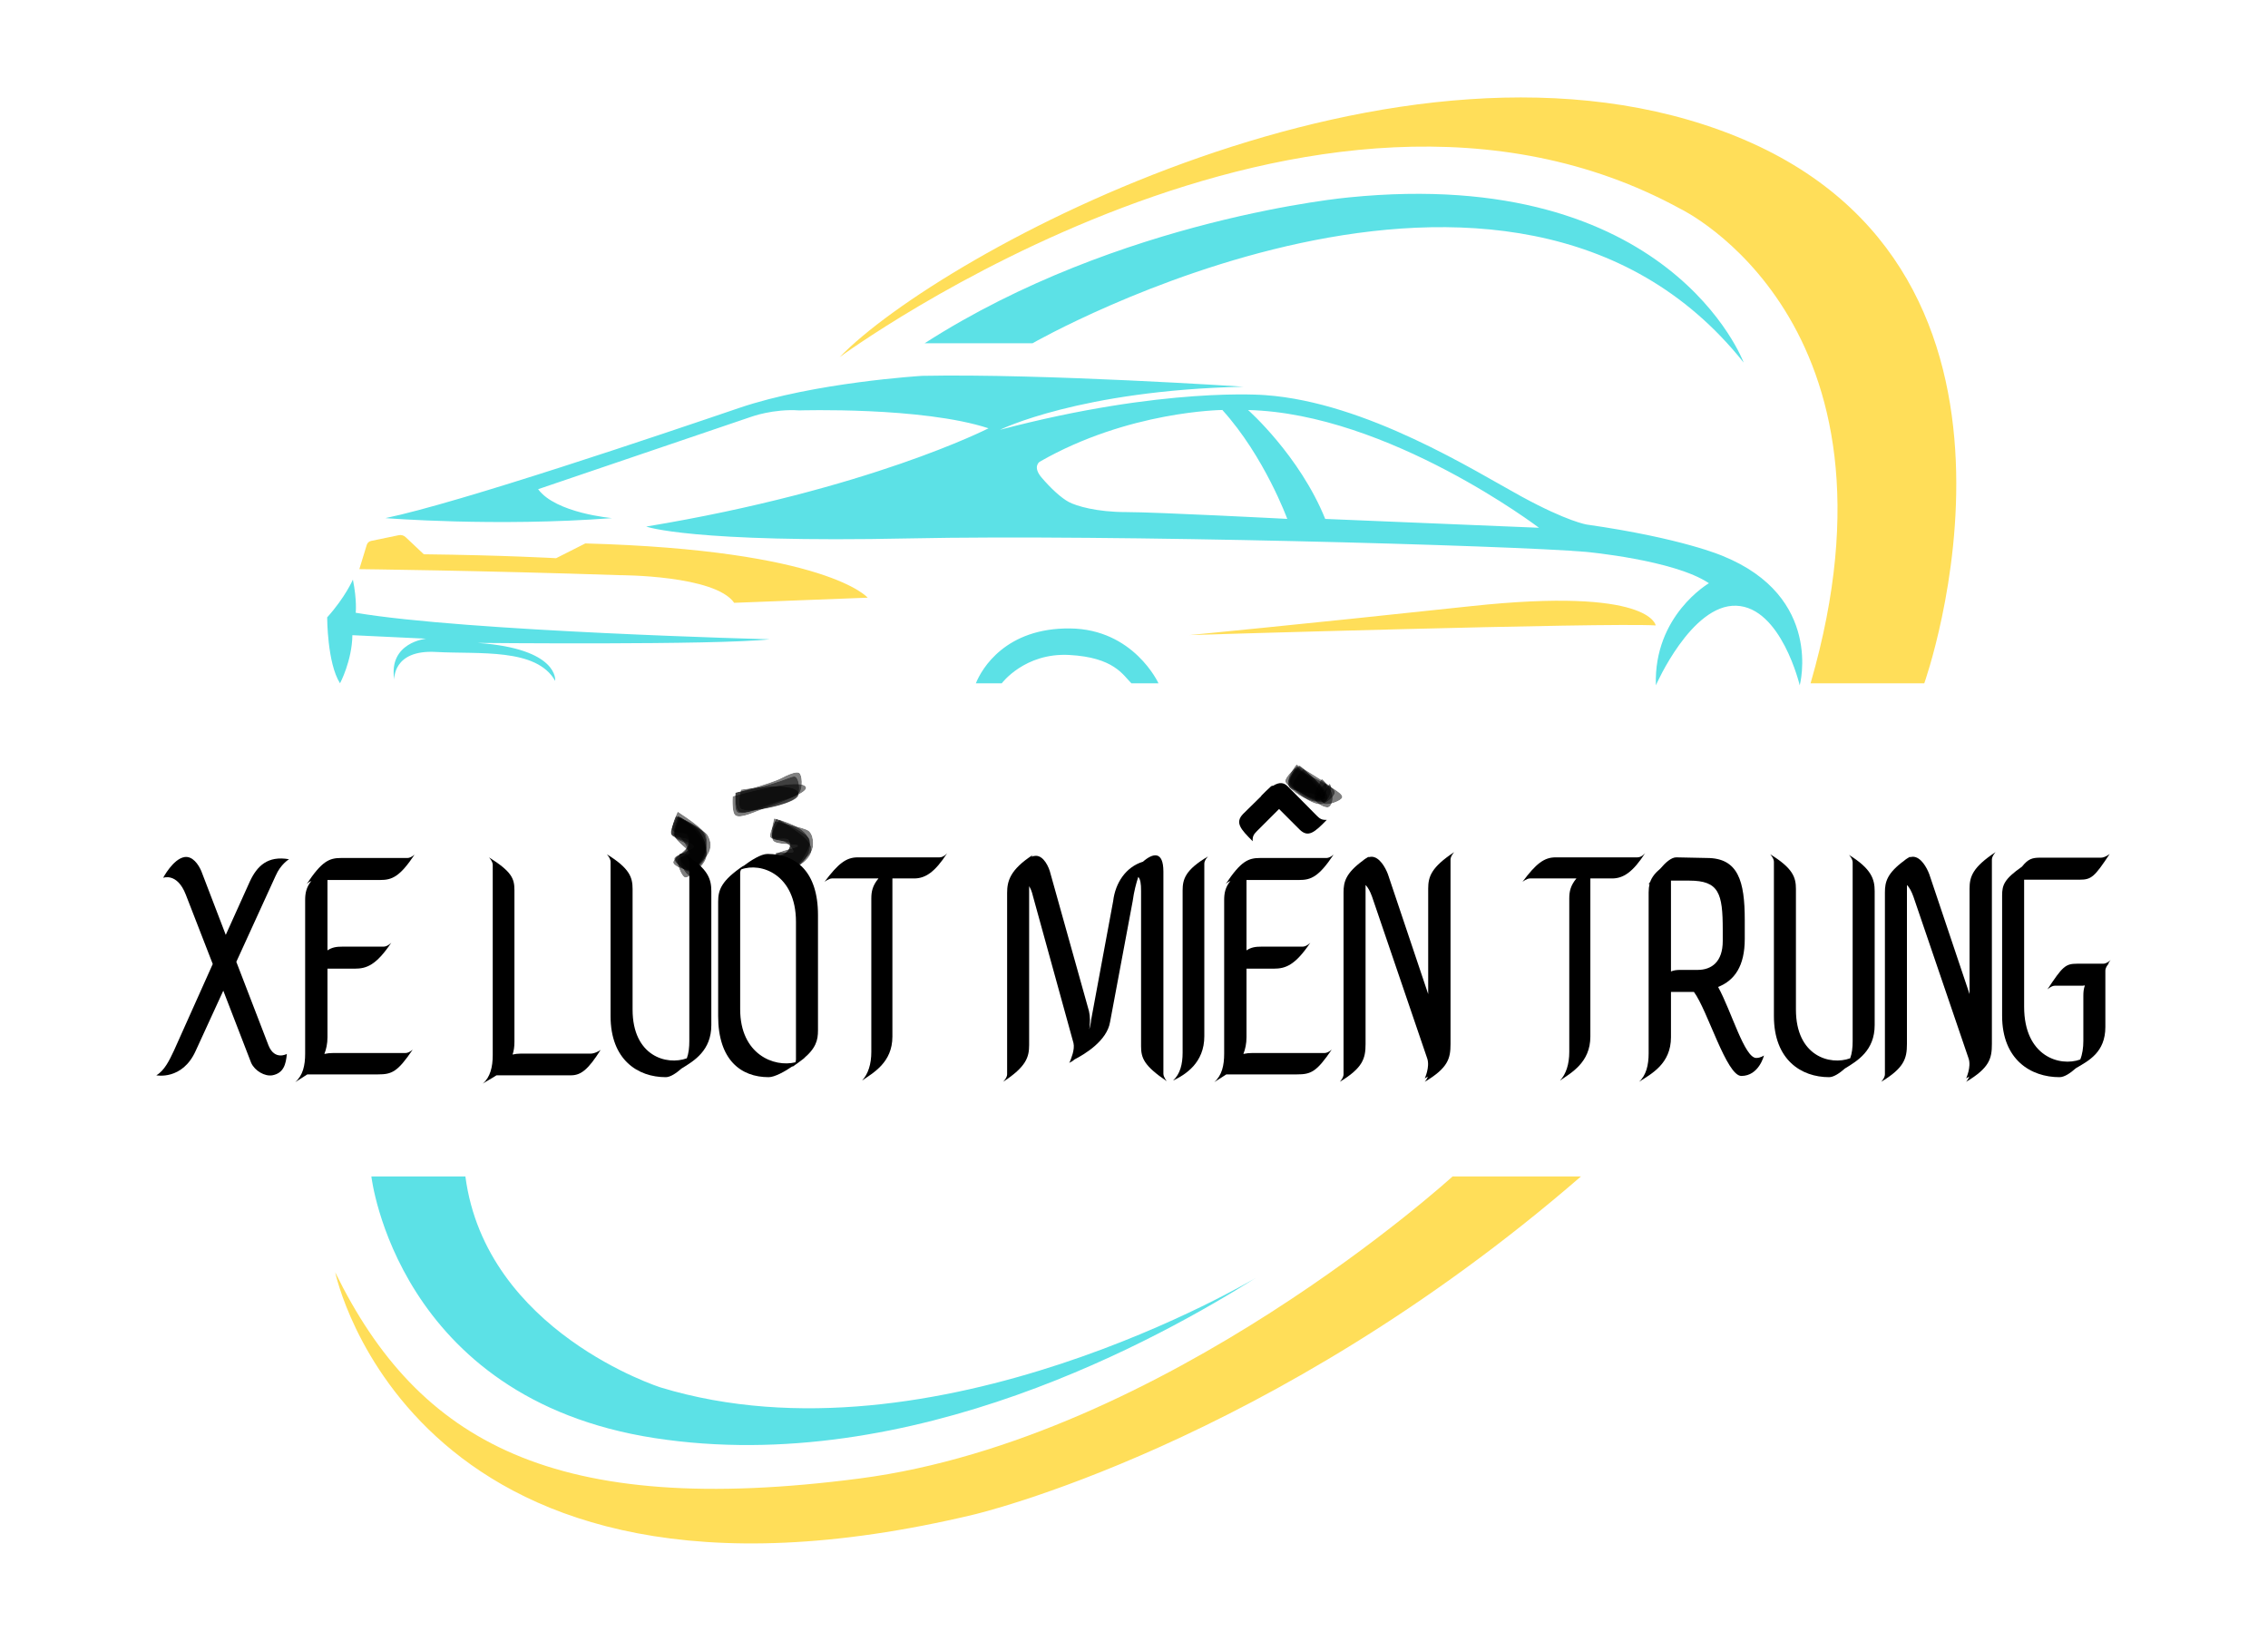 <svg xmlns="http://www.w3.org/2000/svg" xmlns:xlink="http://www.w3.org/1999/xlink" width="713" zoomAndPan="magnify" viewBox="0 0 534.75 389.25" height="519" preserveAspectRatio="xMidYMid meet" version="1.0"><defs><filter x="0%" y="0%" width="100%" height="100%" id="29a068e627"><feColorMatrix values="0 0 0 0 1 0 0 0 0 1 0 0 0 0 1 0 0 0 1 0" color-interpolation-filters="sRGB"/></filter><g/><clipPath id="65e35600fd"><path d="M 77.137 45 L 425 45 L 425 341 L 77.137 341 Z M 77.137 45 " clip-rule="nonzero"/></clipPath><clipPath id="7207693263"><path d="M 158.043 191.383 L 166.848 191.383 L 166.848 205.402 L 158.043 205.402 Z M 158.043 191.383 " clip-rule="nonzero"/></clipPath><clipPath id="a5b2d9bf8a"><path d="M 159.797 191.387 C 166.195 195.602 166.422 196.508 166.57 197.484 C 166.723 198.465 166.797 199.594 166.422 200.723 C 165.895 202.152 164.312 204.711 162.957 205.09 C 161.754 205.391 158.969 204.336 158.742 203.434 C 158.516 202.453 161.902 200.57 162.281 199.293 C 162.508 198.465 162.43 197.484 161.98 196.883 C 161.375 196.207 159.043 196.656 158.59 195.828 C 158.062 194.926 159.797 191.387 159.797 191.387 " clip-rule="nonzero"/></clipPath><mask id="03133ee09d"><g filter="url(#29a068e627)"><rect x="-53.475" width="641.7" fill="#000000" y="-38.925" height="467.1" fill-opacity="0.5"/></g></mask><clipPath id="d52aa9d0c8"><path d="M 0.043 0.383 L 8.848 0.383 L 8.848 14.402 L 0.043 14.402 Z M 0.043 0.383 " clip-rule="nonzero"/></clipPath><clipPath id="4ceff9355f"><path d="M 1.797 0.387 C 8.195 4.602 8.422 5.508 8.57 6.484 C 8.723 7.465 8.797 8.594 8.422 9.723 C 7.895 11.152 6.312 13.711 4.957 14.09 C 3.754 14.391 0.969 13.336 0.742 12.434 C 0.516 11.453 3.902 9.57 4.281 8.293 C 4.508 7.465 4.43 6.484 3.98 5.883 C 3.375 5.207 1.043 5.656 0.59 4.828 C 0.062 3.926 1.797 0.387 1.797 0.387 " clip-rule="nonzero"/></clipPath><clipPath id="f1a1ecc527"><rect x="0" width="9" y="0" height="15"/></clipPath><clipPath id="62fc1d58b5"><path d="M 158 192.32 L 167.562 192.32 L 167.562 205.363 L 158 205.363 Z M 158 192.32 " clip-rule="nonzero"/></clipPath><clipPath id="6dc94dfb37"><path d="M 159.797 192.367 C 165.742 195.754 166.422 196.281 166.871 196.957 C 167.25 197.637 167.551 198.465 167.551 199.219 C 167.551 200.047 167.324 200.797 166.797 201.625 C 165.969 202.832 163.785 205.316 162.43 205.316 C 161.227 205.316 158.891 203.355 158.969 202.453 C 159.043 201.477 163.559 200.496 163.559 199.594 C 163.559 198.613 158.742 198.012 158.215 196.656 C 157.762 195.527 159.797 192.367 159.797 192.367 " clip-rule="nonzero"/></clipPath><mask id="95dbe0a2d0"><g filter="url(#29a068e627)"><rect x="-53.475" width="641.7" fill="#000000" y="-38.925" height="467.1" fill-opacity="0.5"/></g></mask><clipPath id="c264c5260f"><path d="M 0 0.348 L 9.562 0.348 L 9.562 13.363 L 0 13.363 Z M 0 0.348 " clip-rule="nonzero"/></clipPath><clipPath id="24bb361d62"><path d="M 1.797 0.367 C 7.742 3.754 8.422 4.281 8.871 4.957 C 9.25 5.637 9.551 6.465 9.551 7.219 C 9.551 8.047 9.324 8.797 8.797 9.625 C 7.969 10.832 5.785 13.316 4.43 13.316 C 3.227 13.316 0.891 11.355 0.969 10.453 C 1.043 9.477 5.559 8.496 5.559 7.594 C 5.559 6.613 0.742 6.012 0.215 4.656 C -0.238 3.527 1.797 0.367 1.797 0.367 " clip-rule="nonzero"/></clipPath><clipPath id="ded503db4c"><rect x="0" width="10" y="0" height="14"/></clipPath><clipPath id="5c421c0438"><path d="M 158.586 192.789 L 166.676 192.789 L 166.676 207 L 158.586 207 Z M 158.586 192.789 " clip-rule="nonzero"/></clipPath><clipPath id="9fd691b7c8"><path d="M 160.098 192.816 C 164.238 194.926 164.613 195.379 165.066 196.129 C 165.742 197.258 166.648 199.367 166.648 200.648 C 166.648 201.551 166.422 202.227 165.895 203.055 C 165.066 204.336 162.582 207.121 161.527 206.895 C 160.625 206.668 159.57 203.582 159.797 202.68 C 159.945 202.078 161 202.078 161.375 201.551 C 161.828 201.023 162.508 200.047 162.281 199.441 C 162.055 198.613 159.418 198.312 159.043 197.258 C 158.59 196.129 160.098 192.816 160.098 192.816 " clip-rule="nonzero"/></clipPath><mask id="d3b362a05e"><g filter="url(#29a068e627)"><rect x="-53.475" width="641.7" fill="#000000" y="-38.925" height="467.1" fill-opacity="0.5"/></g></mask><clipPath id="f569416921"><path d="M 0.586 0.789 L 8.676 0.789 L 8.676 15 L 0.586 15 Z M 0.586 0.789 " clip-rule="nonzero"/></clipPath><clipPath id="137a07ab00"><path d="M 2.098 0.816 C 6.238 2.926 6.613 3.379 7.066 4.129 C 7.742 5.258 8.648 7.367 8.648 8.648 C 8.648 9.551 8.422 10.227 7.895 11.055 C 7.066 12.336 4.582 15.121 3.527 14.895 C 2.625 14.668 1.57 11.582 1.797 10.68 C 1.945 10.078 3 10.078 3.375 9.551 C 3.828 9.023 4.508 8.047 4.281 7.441 C 4.055 6.613 1.418 6.312 1.043 5.258 C 0.59 4.129 2.098 0.816 2.098 0.816 " clip-rule="nonzero"/></clipPath><clipPath id="1dab28289e"><rect x="0" width="9" y="0" height="15"/></clipPath><clipPath id="aa0cab9911"><path d="M 158.402 192.402 L 166.684 192.402 L 166.684 206.641 L 158.402 206.641 Z M 158.402 192.402 " clip-rule="nonzero"/></clipPath><clipPath id="413336b97d"><path d="M 159.945 192.441 C 164.914 195.453 166.648 199.52 166.648 201.398 C 166.648 202.605 165.895 203.582 165.215 204.41 C 164.539 205.238 163.258 206.594 162.508 206.445 C 161.602 206.219 160.098 203.355 160.324 202.453 C 160.473 201.852 162.203 201.852 162.355 201.25 C 162.582 200.348 160.852 197.785 160.098 197.184 C 159.645 196.883 159.043 197.258 158.816 196.883 C 158.441 196.281 159.945 192.441 159.945 192.441 " clip-rule="nonzero"/></clipPath><mask id="89422940f7"><g filter="url(#29a068e627)"><rect x="-53.475" width="641.7" fill="#000000" y="-38.925" height="467.1" fill-opacity="0.5"/></g></mask><clipPath id="71b99c6605"><path d="M 0.402 0.402 L 8.684 0.402 L 8.684 14.641 L 0.402 14.641 Z M 0.402 0.402 " clip-rule="nonzero"/></clipPath><clipPath id="68d7f2e5c1"><path d="M 1.945 0.441 C 6.914 3.453 8.648 7.52 8.648 9.398 C 8.648 10.605 7.895 11.582 7.215 12.41 C 6.539 13.238 5.258 14.594 4.508 14.445 C 3.602 14.219 2.098 11.355 2.324 10.453 C 2.473 9.852 4.203 9.852 4.355 9.25 C 4.582 8.348 2.852 5.785 2.098 5.184 C 1.645 4.883 1.043 5.258 0.816 4.883 C 0.441 4.281 1.945 0.441 1.945 0.441 " clip-rule="nonzero"/></clipPath><clipPath id="dce9be78e5"><rect x="0" width="9" y="0" height="15"/></clipPath><clipPath id="9c7bc65914"><path d="M 159 192.633 L 166.59 192.633 L 166.59 205.418 L 159 205.418 Z M 159 192.633 " clip-rule="nonzero"/></clipPath><clipPath id="02fa378a7b"><path d="M 160.473 192.668 C 164.766 195.301 165.969 197.41 166.27 198.914 C 166.496 200.047 166.57 201.25 166.043 202.227 C 165.441 203.355 163.559 205.391 162.582 205.238 C 161.602 205.09 159.871 202.004 160.172 201.398 C 160.398 200.949 162.508 201.625 162.656 201.25 C 162.883 200.648 159.344 198.539 159.043 197.035 C 158.742 195.68 160.473 192.668 160.473 192.668 " clip-rule="nonzero"/></clipPath><mask id="d7c0f42145"><g filter="url(#29a068e627)"><rect x="-53.475" width="641.7" fill="#000000" y="-38.925" height="467.1" fill-opacity="0.5"/></g></mask><clipPath id="6492fb597c"><path d="M 0 0.633 L 7.59 0.633 L 7.59 13.418 L 0 13.418 Z M 0 0.633 " clip-rule="nonzero"/></clipPath><clipPath id="4daa580859"><path d="M 1.473 0.668 C 5.766 3.301 6.969 5.41 7.27 6.914 C 7.496 8.047 7.57 9.25 7.043 10.227 C 6.441 11.355 4.559 13.391 3.582 13.238 C 2.602 13.09 0.871 10.004 1.172 9.398 C 1.398 8.949 3.508 9.625 3.656 9.25 C 3.883 8.648 0.344 6.539 0.043 5.035 C -0.258 3.68 1.473 0.668 1.473 0.668 " clip-rule="nonzero"/></clipPath><clipPath id="b2174802dc"><rect x="0" width="8" y="0" height="14"/></clipPath><clipPath id="0ada376ccb"><path d="M 158 192.418 L 166.676 192.418 L 166.676 205.641 L 158 205.641 Z M 158 192.418 " clip-rule="nonzero"/></clipPath><clipPath id="a2d345ad6f"><path d="M 159.344 192.441 C 164.914 194.551 166.043 196.129 166.344 197.562 C 166.648 198.992 166.422 200.949 165.742 202.305 C 165.141 203.582 163.637 205.465 162.582 205.539 C 161.453 205.617 159.195 203.434 159.195 202.527 C 159.195 201.777 161.074 201.324 161.602 200.496 C 162.055 199.82 162.582 198.691 162.281 198.086 C 161.902 197.336 158.891 197.785 158.367 196.883 C 157.84 195.98 159.344 192.441 159.344 192.441 " clip-rule="nonzero"/></clipPath><mask id="95dcc36af1"><g filter="url(#29a068e627)"><rect x="-53.475" width="641.7" fill="#000000" y="-38.925" height="467.1" fill-opacity="0.5"/></g></mask><clipPath id="7ac7a7e2d6"><path d="M 0 0.418 L 8.676 0.418 L 8.676 13.641 L 0 13.641 Z M 0 0.418 " clip-rule="nonzero"/></clipPath><clipPath id="1f5e81ab20"><path d="M 1.344 0.441 C 6.914 2.551 8.043 4.129 8.344 5.562 C 8.648 6.992 8.422 8.949 7.742 10.305 C 7.141 11.582 5.637 13.465 4.582 13.539 C 3.453 13.617 1.195 11.434 1.195 10.527 C 1.195 9.777 3.074 9.324 3.602 8.496 C 4.055 7.82 4.582 6.691 4.281 6.086 C 3.902 5.336 0.891 5.785 0.367 4.883 C -0.16 3.98 1.344 0.441 1.344 0.441 " clip-rule="nonzero"/></clipPath><clipPath id="41c7c734c7"><rect x="0" width="9" y="0" height="14"/></clipPath><clipPath id="da259723c5"><path d="M 181.438 192.93 L 191 192.93 L 191 204.883 L 181.438 204.883 Z M 181.438 192.93 " clip-rule="nonzero"/></clipPath><clipPath id="981bb0a27c"><path d="M 182.531 192.969 C 187.875 194.324 189.758 196.055 190.438 197.258 C 190.887 198.012 191.039 198.691 190.812 199.52 C 190.438 200.949 188.402 204.336 186.973 204.637 C 185.77 204.863 183.059 203.133 183.059 202.379 C 183.059 201.703 185.617 201.176 185.996 200.348 C 186.297 199.668 186.297 198.539 185.844 198.012 C 185.242 197.41 182.758 198.238 182.156 197.484 C 181.477 196.656 182.531 192.969 182.531 192.969 " clip-rule="nonzero"/></clipPath><mask id="29a2c11073"><g filter="url(#29a068e627)"><rect x="-53.475" width="641.7" fill="#000000" y="-38.925" height="467.1" fill-opacity="0.5"/></g></mask><clipPath id="0e7ea594b6"><path d="M 0.438 0.93 L 10 0.93 L 10 12.883 L 0.438 12.883 Z M 0.438 0.93 " clip-rule="nonzero"/></clipPath><clipPath id="dbe2f0d271"><path d="M 1.531 0.969 C 6.875 2.324 8.758 4.055 9.438 5.258 C 9.887 6.012 10.039 6.691 9.812 7.52 C 9.438 8.949 7.402 12.336 5.973 12.637 C 4.77 12.863 2.059 11.133 2.059 10.379 C 2.059 9.703 4.617 9.176 4.996 8.348 C 5.297 7.668 5.297 6.539 4.844 6.012 C 4.242 5.41 1.758 6.238 1.156 5.484 C 0.477 4.656 1.531 0.969 1.531 0.969 " clip-rule="nonzero"/></clipPath><clipPath id="01c7762852"><rect x="0" width="10" y="0" height="13"/></clipPath><clipPath id="9bb53bdcd1"><path d="M 182 193.609 L 191.773 193.609 L 191.773 206 L 182 206 Z M 182 193.609 " clip-rule="nonzero"/></clipPath><clipPath id="de8c918c6e"><path d="M 182.684 193.645 C 189.758 195.301 190.512 195.602 190.961 196.207 C 191.488 196.809 191.715 197.863 191.715 198.691 C 191.715 199.441 191.715 200.121 191.188 200.949 C 190.211 202.453 186.145 206.145 184.715 205.766 C 183.66 205.465 182.457 202.754 182.832 201.703 C 183.285 200.496 188.176 200.047 188.102 199.441 C 188.027 198.84 183.133 199.367 182.305 198.238 C 181.551 197.258 182.684 193.645 182.684 193.645 " clip-rule="nonzero"/></clipPath><mask id="3915d6f271"><g filter="url(#29a068e627)"><rect x="-53.475" width="641.7" fill="#000000" y="-38.925" height="467.1" fill-opacity="0.5"/></g></mask><clipPath id="d4b11d223e"><path d="M 0 0.609 L 9.773 0.609 L 9.773 13 L 0 13 Z M 0 0.609 " clip-rule="nonzero"/></clipPath><clipPath id="ab726802ad"><path d="M 0.684 0.645 C 7.758 2.301 8.512 2.602 8.961 3.207 C 9.488 3.809 9.715 4.863 9.715 5.691 C 9.715 6.441 9.715 7.121 9.188 7.949 C 8.211 9.453 4.145 13.145 2.715 12.766 C 1.66 12.465 0.457 9.754 0.832 8.703 C 1.285 7.496 6.176 7.047 6.102 6.441 C 6.027 5.84 1.133 6.367 0.305 5.238 C -0.449 4.258 0.684 0.645 0.684 0.645 " clip-rule="nonzero"/></clipPath><clipPath id="f87361e343"><rect x="0" width="10" y="0" height="13"/></clipPath><clipPath id="9997201f2c"><path d="M 181.137 193 L 191.402 193 L 191.402 205.488 L 181.137 205.488 Z M 181.137 193 " clip-rule="nonzero"/></clipPath><clipPath id="3773c64869"><path d="M 183.059 193.043 C 190.359 197.109 191.34 199.066 191.34 200.348 C 191.34 201.324 190.66 202.227 189.91 202.98 C 188.855 203.961 186.371 205.465 185.168 205.09 C 184.035 204.711 182.457 201.926 182.832 201.25 C 183.207 200.57 186.824 201.398 187.047 200.875 C 187.273 200.422 186.07 199.219 185.316 198.691 C 184.414 198.012 182.078 198.238 181.629 197.41 C 181.176 196.508 183.059 193.043 183.059 193.043 " clip-rule="nonzero"/></clipPath><mask id="fe7de53c9d"><g filter="url(#29a068e627)"><rect x="-53.475" width="641.7" fill="#000000" y="-38.925" height="467.1" fill-opacity="0.5"/></g></mask><clipPath id="bbc858bd3b"><path d="M 0.137 0 L 10.402 0 L 10.402 12.488 L 0.137 12.488 Z M 0.137 0 " clip-rule="nonzero"/></clipPath><clipPath id="447ae9b4a2"><path d="M 2.059 0.043 C 9.359 4.109 10.34 6.066 10.34 7.348 C 10.34 8.324 9.66 9.227 8.91 9.98 C 7.855 10.961 5.371 12.465 4.168 12.09 C 3.035 11.711 1.457 8.926 1.832 8.25 C 2.207 7.57 5.824 8.398 6.047 7.875 C 6.273 7.422 5.07 6.219 4.316 5.691 C 3.414 5.012 1.078 5.238 0.629 4.41 C 0.176 3.508 2.059 0.043 2.059 0.043 " clip-rule="nonzero"/></clipPath><clipPath id="4a5a557077"><rect x="0" width="11" y="0" height="13"/></clipPath><clipPath id="3e0cf158a5"><path d="M 181.5 193.258 L 191.121 193.258 L 191.121 205.621 L 181.5 205.621 Z M 181.5 193.258 " clip-rule="nonzero"/></clipPath><clipPath id="23882480a3"><path d="M 183.734 193.27 C 190.738 196.883 190.887 197.562 190.961 198.312 C 191.113 199.141 190.961 200.195 190.66 201.098 C 190.285 202.078 189.609 203.055 188.781 203.809 C 187.875 204.562 186.598 205.617 185.469 205.539 C 184.262 205.465 181.703 203.734 181.777 202.98 C 181.855 202.305 184.262 202.078 185.016 201.324 C 185.691 200.648 186.52 199.52 186.297 198.914 C 185.996 198.164 182.457 198.391 182.004 197.484 C 181.551 196.508 183.734 193.27 183.734 193.27 " clip-rule="nonzero"/></clipPath><mask id="6d4fc5aae6"><g filter="url(#29a068e627)"><rect x="-53.475" width="641.7" fill="#000000" y="-38.925" height="467.1" fill-opacity="0.5"/></g></mask><clipPath id="4601a23efc"><path d="M 0.5 0.258 L 10.121 0.258 L 10.121 12.621 L 0.5 12.621 Z M 0.5 0.258 " clip-rule="nonzero"/></clipPath><clipPath id="54df3217de"><path d="M 2.734 0.27 C 9.738 3.883 9.887 4.562 9.961 5.312 C 10.113 6.141 9.961 7.195 9.66 8.098 C 9.285 9.078 8.609 10.055 7.781 10.809 C 6.875 11.562 5.598 12.617 4.469 12.539 C 3.262 12.465 0.703 10.734 0.777 9.98 C 0.855 9.305 3.262 9.078 4.016 8.324 C 4.691 7.648 5.52 6.52 5.297 5.914 C 4.996 5.164 1.457 5.391 1.004 4.484 C 0.551 3.508 2.734 0.27 2.734 0.27 " clip-rule="nonzero"/></clipPath><clipPath id="eae786db92"><rect x="0" width="11" y="0" height="13"/></clipPath><clipPath id="a9edfc6804"><path d="M 173 183 L 188.789 183 L 188.789 192 L 173 192 Z M 173 183 " clip-rule="nonzero"/></clipPath><clipPath id="3bc9ef9bbc"><path d="M 173.496 186.871 C 184.715 184.688 186.746 182.656 187.574 183.184 C 188.402 183.633 188.781 186.492 188.027 187.699 C 186.824 189.504 180.801 190.559 178.164 191.086 C 176.434 191.461 174.551 192.141 173.797 191.461 C 172.969 190.785 173.496 186.871 173.496 186.871 " clip-rule="nonzero"/></clipPath><mask id="65afcc8cea"><g filter="url(#29a068e627)"><rect x="-53.475" width="641.7" fill="#000000" y="-38.925" height="467.1" fill-opacity="0.5"/></g></mask><clipPath id="85f57f9a6c"><path d="M 0 0 L 15.789 0 L 15.789 9 L 0 9 Z M 0 0 " clip-rule="nonzero"/></clipPath><clipPath id="9819ef84e6"><path d="M 0.496 3.871 C 11.715 1.688 13.746 -0.344 14.574 0.184 C 15.402 0.633 15.781 3.492 15.027 4.699 C 13.824 6.504 7.801 7.559 5.164 8.086 C 3.434 8.461 1.551 9.141 0.797 8.461 C -0.031 7.785 0.496 3.871 0.496 3.871 " clip-rule="nonzero"/></clipPath><clipPath id="9c4f0d84b1"><rect x="0" width="16" y="0" height="9"/></clipPath><clipPath id="1a7dffa5b6"><path d="M 174 185 L 188.828 185 L 188.828 192 L 174 192 Z M 174 185 " clip-rule="nonzero"/></clipPath><clipPath id="e44dbe5f5c"><path d="M 174.703 186.191 C 187.953 184.16 188.781 186.645 188.176 187.773 C 187.047 189.73 176.359 191.988 174.703 190.711 C 173.797 189.957 174.703 186.191 174.703 186.191 " clip-rule="nonzero"/></clipPath><mask id="fb0a6d851f"><g filter="url(#29a068e627)"><rect x="-53.475" width="641.7" fill="#000000" y="-38.925" height="467.1" fill-opacity="0.5"/></g></mask><clipPath id="a0ddfb39a3"><path d="M 0 0 L 14.828 0 L 14.828 7 L 0 7 Z M 0 0 " clip-rule="nonzero"/></clipPath><clipPath id="86865966a4"><path d="M 0.703 1.191 C 13.953 -0.84 14.781 1.645 14.176 2.773 C 13.047 4.73 2.359 6.988 0.703 5.711 C -0.203 4.957 0.703 1.191 0.703 1.191 " clip-rule="nonzero"/></clipPath><clipPath id="2380ac44dc"><rect x="0" width="15" y="0" height="7"/></clipPath><clipPath id="53d1c91197"><path d="M 172.375 184 L 190.152 184 L 190.152 193 L 172.375 193 Z M 172.375 184 " clip-rule="nonzero"/></clipPath><clipPath id="cb26d3ecfd"><path d="M 172.746 187.773 C 188.027 183.559 190.133 184.914 190.059 185.816 C 189.984 187.172 183.586 189.355 180.574 190.484 C 178.09 191.387 174.625 193.117 173.422 192.289 C 172.445 191.688 172.746 187.773 172.746 187.773 " clip-rule="nonzero"/></clipPath><mask id="de5693c01f"><g filter="url(#29a068e627)"><rect x="-53.475" width="641.7" fill="#000000" y="-38.925" height="467.1" fill-opacity="0.5"/></g></mask><clipPath id="8d406af804"><path d="M 0.379 0 L 18.152 0 L 18.152 9 L 0.379 9 Z M 0.379 0 " clip-rule="nonzero"/></clipPath><clipPath id="fd59c5799b"><path d="M 0.746 3.773 C 16.027 -0.441 18.133 0.914 18.059 1.816 C 17.984 3.172 11.586 5.355 8.574 6.484 C 6.09 7.387 2.625 9.117 1.422 8.289 C 0.445 7.688 0.746 3.773 0.746 3.773 " clip-rule="nonzero"/></clipPath><clipPath id="676273f33e"><rect x="0" width="19" y="0" height="9"/></clipPath><clipPath id="a6d53c8326"><path d="M 173.156 182 L 189.324 182 L 189.324 192 L 173.156 192 Z M 173.156 182 " clip-rule="nonzero"/></clipPath><clipPath id="ea6fa9fa66"><path d="M 173.348 186.945 C 183.887 184.16 184.34 183.332 185.242 182.957 C 186.219 182.504 187.875 181.828 188.48 182.277 C 189.156 182.805 189.309 185.668 188.555 186.797 C 187.652 188.148 184.715 188.602 182.531 189.355 C 180.047 190.184 175.68 192.289 174.25 191.387 C 173.195 190.711 173.348 186.945 173.348 186.945 " clip-rule="nonzero"/></clipPath><mask id="6204e7b839"><g filter="url(#29a068e627)"><rect x="-53.475" width="641.7" fill="#000000" y="-38.925" height="467.1" fill-opacity="0.5"/></g></mask><clipPath id="81d053087e"><path d="M 0.156 0 L 16.324 0 L 16.324 10 L 0.156 10 Z M 0.156 0 " clip-rule="nonzero"/></clipPath><clipPath id="90b5fcf986"><path d="M 0.348 4.945 C 10.887 2.16 11.34 1.332 12.242 0.957 C 13.219 0.504 14.875 -0.172 15.48 0.277 C 16.156 0.805 16.309 3.668 15.555 4.797 C 14.652 6.148 11.715 6.602 9.531 7.355 C 7.047 8.184 2.68 10.289 1.25 9.387 C 0.195 8.711 0.348 4.945 0.348 4.945 " clip-rule="nonzero"/></clipPath><clipPath id="64f6ce9af4"><rect x="0" width="17" y="0" height="10"/></clipPath><clipPath id="b4a8231de2"><path d="M 304 180.445 L 313 180.445 L 313 188.684 L 304 188.684 Z M 304 180.445 " clip-rule="nonzero"/></clipPath><clipPath id="b664cb2887"><path d="M 306.445 180.473 C 314.953 187.625 312.469 188.676 310.965 188.602 C 308.93 188.453 304.562 186.043 304.188 184.461 C 303.887 183.258 306.445 180.473 306.445 180.473 " clip-rule="nonzero"/></clipPath><mask id="d8f68bd346"><g filter="url(#29a068e627)"><rect x="-53.475" width="641.7" fill="#000000" y="-38.925" height="467.1" fill-opacity="0.5"/></g></mask><clipPath id="3ac8e0fb95"><path d="M 0 0.445 L 9 0.445 L 9 8.684 L 0 8.684 Z M 0 0.445 " clip-rule="nonzero"/></clipPath><clipPath id="c1541ef393"><path d="M 2.445 0.473 C 10.953 7.625 8.469 8.676 6.965 8.602 C 4.93 8.453 0.562 6.043 0.188 4.461 C -0.113 3.258 2.445 0.473 2.445 0.473 " clip-rule="nonzero"/></clipPath><clipPath id="0b55e7a3b6"><rect x="0" width="9" y="0" height="9"/></clipPath><clipPath id="77a4c17e03"><path d="M 303.301 180.84 L 312 180.84 L 312 189.062 L 303.301 189.062 Z M 303.301 180.84 " clip-rule="nonzero"/></clipPath><clipPath id="bb12dad359"><path d="M 305.844 180.848 C 314.125 187.848 311.715 189.055 310.285 189.055 C 308.328 188.977 304.113 186.492 303.66 184.914 C 303.359 183.707 305.844 180.848 305.844 180.848 " clip-rule="nonzero"/></clipPath><mask id="6d5d4b555d"><g filter="url(#29a068e627)"><rect x="-53.475" width="641.7" fill="#000000" y="-38.925" height="467.1" fill-opacity="0.5"/></g></mask><clipPath id="1ccfc5b698"><path d="M 0.301 0.84 L 9 0.84 L 9 9.062 L 0.301 9.062 Z M 0.301 0.84 " clip-rule="nonzero"/></clipPath><clipPath id="8bd971d2e0"><path d="M 2.844 0.848 C 11.125 7.848 8.715 9.055 7.285 9.055 C 5.328 8.977 1.113 6.492 0.66 4.914 C 0.359 3.707 2.844 0.848 2.844 0.848 " clip-rule="nonzero"/></clipPath><clipPath id="33928584df"><rect x="0" width="9" y="0" height="10"/></clipPath><clipPath id="fe2b0b9cf9"><path d="M 303.379 180.188 L 314.828 180.188 L 314.828 189.773 L 303.379 189.773 Z M 303.379 180.188 " clip-rule="nonzero"/></clipPath><clipPath id="45530d9d81"><path d="M 305.695 180.246 C 312.395 184.387 314.801 185.816 314.727 186.871 C 314.652 187.848 312.621 189.582 311.266 189.656 C 309.23 189.73 304.34 186.27 303.812 184.387 C 303.434 183.031 305.695 180.246 305.695 180.246 " clip-rule="nonzero"/></clipPath><mask id="2809e812af"><g filter="url(#29a068e627)"><rect x="-53.475" width="641.7" fill="#000000" y="-38.925" height="467.1" fill-opacity="0.5"/></g></mask><clipPath id="89b9dfde63"><path d="M 0.406 0.188 L 11.828 0.188 L 11.828 9.773 L 0.406 9.773 Z M 0.406 0.188 " clip-rule="nonzero"/></clipPath><clipPath id="980bab17e9"><path d="M 2.695 0.246 C 9.395 4.387 11.801 5.816 11.727 6.871 C 11.652 7.848 9.621 9.582 8.266 9.656 C 6.23 9.73 1.34 6.27 0.812 4.387 C 0.434 3.031 2.695 0.246 2.695 0.246 " clip-rule="nonzero"/></clipPath><clipPath id="59959c9520"><rect x="0" width="12" y="0" height="10"/></clipPath><clipPath id="e3a385cbf5"><path d="M 303 180.613 L 313 180.613 L 313 188.836 L 303 188.836 Z M 303 180.613 " clip-rule="nonzero"/></clipPath><clipPath id="13ead5fd04"><path d="M 305.844 180.621 C 315.18 188 312.543 188.828 311.113 188.828 C 309.684 188.828 308.102 187.699 306.746 186.945 C 305.391 186.191 303.211 185.289 303.059 184.234 C 302.906 183.184 305.844 180.621 305.844 180.621 " clip-rule="nonzero"/></clipPath><mask id="d0f6884704"><g filter="url(#29a068e627)"><rect x="-53.475" width="641.7" fill="#000000" y="-38.925" height="467.1" fill-opacity="0.5"/></g></mask><clipPath id="9367970cac"><path d="M 0 0.613 L 10 0.613 L 10 8.836 L 0 8.836 Z M 0 0.613 " clip-rule="nonzero"/></clipPath><clipPath id="7b29cf9cd1"><path d="M 2.844 0.621 C 12.18 8 9.543 8.828 8.113 8.828 C 6.684 8.828 5.102 7.699 3.746 6.945 C 2.391 6.191 0.211 5.289 0.059 4.234 C -0.094 3.184 2.844 0.621 2.844 0.621 " clip-rule="nonzero"/></clipPath><clipPath id="e85ed6aaef"><rect x="0" width="10" y="0" height="9"/></clipPath><clipPath id="4cc6d30d65"><path d="M 303.344 181.129 L 316.711 181.129 L 316.711 189.883 L 303.344 189.883 Z M 303.344 181.129 " clip-rule="nonzero"/></clipPath><clipPath id="01b2b4efa0"><path d="M 305.316 181.148 C 315.781 186.191 316.684 187.398 316.457 188.074 C 316.156 188.902 313.223 189.883 312.242 189.582 C 311.566 189.355 311.641 188.301 310.887 187.773 C 309.531 186.797 304.562 186.871 303.887 185.516 C 303.359 184.461 305.316 181.148 305.316 181.148 " clip-rule="nonzero"/></clipPath><mask id="bdf235fa7e"><g filter="url(#29a068e627)"><rect x="-53.475" width="641.7" fill="#000000" y="-38.925" height="467.1" fill-opacity="0.5"/></g></mask><clipPath id="5f234b116c"><path d="M 0.344 0.129 L 13.711 0.129 L 13.711 8.883 L 0.344 8.883 Z M 0.344 0.129 " clip-rule="nonzero"/></clipPath><clipPath id="44386cbc26"><path d="M 2.316 0.148 C 12.781 5.191 13.684 6.398 13.457 7.074 C 13.156 7.902 10.223 8.883 9.242 8.582 C 8.566 8.355 8.641 7.301 7.887 6.773 C 6.531 5.797 1.562 5.871 0.887 4.516 C 0.359 3.461 2.316 0.148 2.316 0.148 " clip-rule="nonzero"/></clipPath><clipPath id="5e446403d4"><rect x="0" width="14" y="0" height="9"/></clipPath><clipPath id="97b8eb4a9d"><path d="M 304.508 181.324 L 314 181.324 L 314 189.18 L 304.508 189.18 Z M 304.508 181.324 " clip-rule="nonzero"/></clipPath><clipPath id="a59ce23c53"><path d="M 307.273 181.375 C 315.406 187.773 312.996 189.129 311.488 189.129 C 309.609 189.129 305.242 186.797 304.867 185.289 C 304.562 184.086 307.273 181.375 307.273 181.375 " clip-rule="nonzero"/></clipPath><mask id="727495571f"><g filter="url(#29a068e627)"><rect x="-53.475" width="641.7" fill="#000000" y="-38.925" height="467.1" fill-opacity="0.5"/></g></mask><clipPath id="a66df547fb"><path d="M 0.508 0.332 L 10 0.332 L 10 8.18 L 0.508 8.18 Z M 0.508 0.332 " clip-rule="nonzero"/></clipPath><clipPath id="b191be7f5f"><path d="M 3.273 0.375 C 11.406 6.773 8.996 8.129 7.488 8.129 C 5.609 8.129 1.242 5.797 0.867 4.289 C 0.562 3.086 3.273 0.375 3.273 0.375 " clip-rule="nonzero"/></clipPath><clipPath id="2460f40ca0"><rect x="0" width="10" y="0" height="9"/></clipPath><clipPath id="eb8acc1431"><path d="M 311.105 184.758 L 314 184.758 L 314 189.367 L 311.105 189.367 Z M 311.105 184.758 " clip-rule="nonzero"/></clipPath><clipPath id="bd5683b614"><path d="M 313.523 184.762 C 314.578 186.043 312.996 189.055 312.316 189.281 C 312.016 189.355 311.414 189.055 311.34 188.754 C 311.113 188.074 313.523 184.762 313.523 184.762 " clip-rule="nonzero"/></clipPath><mask id="46b0036209"><g filter="url(#29a068e627)"><rect x="-53.475" width="641.7" fill="#000000" y="-38.925" height="467.1" fill-opacity="0.5"/></g></mask><clipPath id="35287e7994"><path d="M 0.105 0.758 L 3 0.758 L 3 5.367 L 0.105 5.367 Z M 0.105 0.758 " clip-rule="nonzero"/></clipPath><clipPath id="cb601a8d08"><path d="M 2.523 0.762 C 3.578 2.043 1.996 5.055 1.316 5.281 C 1.016 5.355 0.414 5.055 0.34 4.754 C 0.113 4.074 2.523 0.762 2.523 0.762 " clip-rule="nonzero"/></clipPath><clipPath id="0c64386da0"><rect x="0" width="3" y="0" height="6"/></clipPath><clipPath id="fb7ccb79f1"><path d="M 309.746 184.582 L 315 184.582 L 315 190.637 L 309.746 190.637 Z M 309.746 184.582 " clip-rule="nonzero"/></clipPath><clipPath id="5c35a7cd57"><path d="M 312.469 184.613 C 315.18 187.172 314.125 190.031 313.223 190.332 C 312.395 190.633 310.211 189.355 309.984 188.453 C 309.758 187.473 312.469 184.613 312.469 184.613 " clip-rule="nonzero"/></clipPath><mask id="2c6614f941"><g filter="url(#29a068e627)"><rect x="-53.475" width="641.7" fill="#000000" y="-38.925" height="467.1" fill-opacity="0.5"/></g></mask><clipPath id="e635b72637"><path d="M 0.746 0.582 L 6 0.582 L 6 6.637 L 0.746 6.637 Z M 0.746 0.582 " clip-rule="nonzero"/></clipPath><clipPath id="b46fd0cae4"><path d="M 3.469 0.613 C 6.18 3.172 5.125 6.031 4.223 6.332 C 3.395 6.633 1.211 5.355 0.984 4.453 C 0.758 3.473 3.469 0.613 3.469 0.613 " clip-rule="nonzero"/></clipPath><clipPath id="914eca0f3b"><rect x="0" width="6" y="0" height="7"/></clipPath><clipPath id="58aa2e9d70"><path d="M 309.578 183.609 L 313 183.609 L 313 188.527 L 309.578 188.527 Z M 309.578 183.609 " clip-rule="nonzero"/></clipPath><clipPath id="5f066967ef"><path d="M 311.641 183.633 C 314.199 185.59 312.168 188.148 311.34 188.375 C 310.812 188.527 310.059 188.227 309.91 187.848 C 309.609 187.172 311.641 183.633 311.641 183.633 " clip-rule="nonzero"/></clipPath><mask id="765f85a71e"><g filter="url(#29a068e627)"><rect x="-53.475" width="641.7" fill="#000000" y="-38.925" height="467.1" fill-opacity="0.5"/></g></mask><clipPath id="8bd921335b"><path d="M 0.578 0.609 L 4 0.609 L 4 5.527 L 0.578 5.527 Z M 0.578 0.609 " clip-rule="nonzero"/></clipPath><clipPath id="c6f4c3921c"><path d="M 2.641 0.633 C 5.199 2.59 3.168 5.148 2.34 5.375 C 1.812 5.527 1.059 5.227 0.91 4.848 C 0.609 4.172 2.641 0.633 2.641 0.633 " clip-rule="nonzero"/></clipPath><clipPath id="24edf3d650"><rect x="0" width="4" y="0" height="6"/></clipPath></defs><path fill="#ffde59" d="M 280.391 149.746 C 280.391 149.746 304.547 147.469 346.895 142.922 C 389.242 138.371 390.379 147.473 390.379 147.473 C 378.582 146.762 280.391 149.746 280.391 149.746 Z M 84.723 134.203 C 84.723 134.203 113.289 134.523 146.207 135.625 C 146.207 135.625 168.562 135.602 173.109 142.141 L 204.582 140.93 C 204.582 140.93 195.133 129.699 138.008 128.137 L 131.117 131.621 C 131.117 131.621 118.684 130.91 99.926 130.695 L 95.641 126.656 C 95.211 126.246 94.609 126.074 94.027 126.195 L 87.496 127.547 C 87.012 127.648 86.621 128.004 86.477 128.477 Z M 197.977 84.211 C 197.977 84.211 309.668 1.906 396.207 49.242 C 396.207 49.242 451.625 75.73 426.898 161.117 L 453.707 161.117 C 453.707 161.117 488.281 64.168 409.422 32.184 C 330.559 0.203 221.422 59.906 197.977 84.211 Z M 342.492 277.398 C 342.492 277.398 274.711 339.234 202.668 348.621 C 130.621 358 98.648 340.09 79.039 300.004 C 79.039 300.004 97.371 388.703 229.523 357.148 C 229.523 357.148 299.438 340.941 372.762 277.398 Z M 342.492 277.398 " fill-opacity="1" fill-rule="nonzero"/><g clip-path="url(#65e35600fd)"><path fill="#5ce1e6" d="M 406.152 131.078 C 406.152 131.078 396.676 126.91 374.133 123.688 C 374.133 123.688 369.633 123.02 358.691 117.051 C 347.75 111.082 322.219 94.875 298.348 93.172 C 298.348 93.172 274.566 91.109 235.773 101.344 C 235.773 101.344 254.531 92.047 293.184 91.184 C 293.184 91.184 246.051 88.055 217.445 88.621 C 217.445 88.621 192.059 90.137 174.25 96.203 C 156.438 102.27 108.316 118.566 90.883 122.168 C 90.883 122.168 116.844 124.254 144.312 122.168 C 144.312 122.168 131.047 121.031 126.879 115.348 L 177.09 98.289 C 177.09 98.289 182.348 96.344 188.457 96.773 C 188.457 96.773 217.445 95.871 233.074 100.988 C 233.074 100.988 204.797 115.488 152.363 124.16 C 152.363 124.16 162.879 128.043 214.41 126.953 C 261.391 125.965 356.512 128.609 373.941 130.129 C 373.941 130.129 394.785 132.027 402.93 137.523 C 402.93 137.523 389.859 145.102 390.426 161.594 C 390.426 161.594 398.766 142.449 409.371 142.828 C 419.98 143.207 424.34 161.594 424.34 161.594 C 424.34 161.594 430.023 140.742 406.152 131.078 Z M 265.566 120.746 C 258.555 120.746 253.82 119.324 252.02 118.375 C 250.219 117.43 247.758 115.152 245.578 112.594 C 243.398 110.035 245.105 108.898 245.105 108.898 C 266.043 96.859 288.207 96.672 288.207 96.672 C 298.156 107.664 303.512 122.352 303.512 122.352 C 303.512 122.352 272.578 120.746 265.566 120.746 Z M 312.461 122.359 C 306.398 107.387 294.273 96.68 294.273 96.68 C 327.344 97.488 362.863 124.445 362.863 124.445 Z M 83.207 136.668 C 83.207 136.668 81.406 140.836 77.141 145.574 C 77.141 145.574 77.141 156.383 80.172 161.117 C 80.172 161.117 82.992 155.836 83.086 149.773 L 100.492 150.598 C 100.492 150.598 91.539 151.453 92.961 160.266 C 92.961 160.266 92.535 153.156 102.766 153.727 C 112.996 154.297 126.496 152.73 130.902 160.551 C 130.902 160.551 131.918 152.938 112.566 151.594 C 112.566 151.594 168.84 152.16 181.488 150.742 C 181.488 150.742 109.867 148.895 83.863 144.484 C 83.871 144.484 84.203 141.645 83.207 136.668 Z M 236.199 161.117 C 236.199 161.117 241.598 153.867 252.117 154.438 C 262.629 155.004 264.762 159.129 266.754 161.117 L 273.148 161.117 C 273.148 161.117 267.32 148.324 252.258 148.184 C 237.195 148.039 231.512 157.562 230.09 161.117 Z M 411.125 85.492 C 411.125 85.492 393.844 38.941 318.051 46.543 C 318.051 46.543 264.051 51.375 218.008 80.941 L 243.445 80.941 C 243.449 80.945 356.129 16.406 411.125 85.492 Z M 87.562 277.398 C 87.562 277.398 93.535 329.715 154.352 339.094 C 215.168 348.477 274 315.211 296.168 301.281 C 296.168 301.281 220.285 346.77 155.773 327.156 C 155.773 327.156 114.562 314.078 109.73 277.398 Z M 87.562 277.398 " fill-opacity="1" fill-rule="nonzero"/></g><g fill="#000000" fill-opacity="1"><g transform="translate(36.126, 253.336)"><g><path d="M 27.195 -6.801 L 19.594 -26.539 L 28.879 -46.863 C 30.047 -49.566 32.02 -50.734 32.02 -50.734 C 26.977 -51.613 24.492 -49.129 22.809 -45.547 L 17.105 -32.898 L 11.332 -47.957 C 10.672 -49.492 9.285 -51.539 7.383 -51.246 C 4.68 -50.809 2.34 -46.352 2.34 -46.352 C 2.34 -46.352 5.629 -47.664 7.676 -42.402 L 14.035 -26.027 L 4.898 -5.629 C 3.801 -3.289 2.633 -0.879 0.73 0.219 C 0.73 0.219 6.871 1.461 10.016 -5.555 L 16.523 -19.738 L 23.102 -2.703 C 23.98 -0.805 26.32 0.512 28.074 0.219 C 30.777 -0.293 31.289 -2.414 31.508 -4.824 C 31.508 -4.824 28.656 -3.215 27.195 -6.801 Z M 27.195 -6.801 "/></g></g></g><g fill="#000000" fill-opacity="1"><g transform="translate(68.878, 253.336)"><g><path d="M 9.723 -5.043 C 8.992 -5.043 8.262 -4.973 7.602 -4.824 C 8.043 -5.922 8.336 -7.238 8.336 -8.773 L 8.336 -24.93 L 14.766 -24.93 C 17.547 -24.93 19.812 -25.734 23.395 -31.07 C 23.395 -31.07 22.516 -30.121 21.566 -30.121 L 11.844 -30.121 C 10.453 -30.121 9.43 -29.973 8.336 -29.242 L 8.336 -45.84 L 20.762 -45.84 C 23.539 -45.84 25.367 -46.57 28.879 -51.832 C 28.879 -51.832 28 -51.027 27.195 -51.027 L 11.551 -51.027 C 8.773 -51.027 7.02 -50.297 3.438 -44.887 C 3.438 -44.887 3.949 -45.398 4.531 -45.617 C 3.289 -44.082 3.07 -42.621 3.07 -41.086 L 3.07 -4.898 C 3.07 -2.121 2.559 0.219 0.73 1.828 C 1.609 1.242 2.559 0.656 3.582 0 L 20.25 0 C 23.539 0 24.855 -0.586 28.438 -5.848 C 28.438 -5.848 27.562 -5.043 26.758 -5.043 Z M 9.723 -5.043 "/></g></g></g><g fill="#000000" fill-opacity="1"><g transform="translate(98.486, 253.336)"><g/></g></g><g fill="#000000" fill-opacity="1"><g transform="translate(113.107, 253.336)"><g><path d="M 26.172 -4.898 L 9.648 -4.898 C 8.992 -4.898 8.336 -4.824 7.75 -4.68 C 8.043 -5.555 8.188 -6.508 8.188 -7.676 L 8.188 -43.426 C 8.188 -46.203 7.531 -47.812 2.191 -51.176 C 2.191 -51.176 3.07 -50.223 3.07 -49.422 L 3.07 -4.531 C 3.07 -1.754 2.484 0.656 0.73 2.191 C 1.68 1.535 2.852 0.949 3.949 0.219 L 21.492 0.219 C 23.906 0.219 25.586 -1.168 28.512 -5.777 C 28.512 -5.777 27.27 -4.898 26.172 -4.898 Z M 26.172 -4.898 "/></g></g></g><g fill="#000000" fill-opacity="1"><g transform="translate(142.35, 253.336)"><g><path d="M 19.301 -51.758 C 19.301 -51.758 20.176 -50.883 20.176 -50.004 L 20.176 -7.824 C 20.176 -6.359 20.031 -4.973 19.594 -3.801 C 14.84 -2.047 6.801 -4.312 6.801 -15.281 L 6.801 -43.719 C 6.801 -46.496 6.066 -48.617 0.73 -51.906 C 0.73 -51.906 1.609 -50.957 1.609 -50.152 L 1.609 -13.742 C 1.609 -3.438 8.043 0.656 14.621 0.656 C 15.719 0.656 17.105 -0.293 18.352 -1.391 C 21.348 -3.215 25.367 -5.629 25.367 -11.625 L 25.367 -43.207 C 25.367 -45.984 24.637 -48.469 19.301 -51.758 Z M 19.301 -51.758 "/></g></g></g><g fill="#000000" fill-opacity="1"><g transform="translate(168.522, 253.336)"><g><path d="M 12.43 -51.98 C 10.895 -51.98 8.48 -50.445 6.652 -49.055 L 6.871 -49.273 C 1.535 -45.691 0.805 -43.5 0.805 -40.719 L 0.805 -13.742 C 0.805 -3.438 6.141 0.656 12.719 0.656 C 14.109 0.656 16.523 -0.656 18.422 -1.973 L 18.277 -1.754 C 19.227 -2.414 20.031 -2.996 20.688 -3.508 L 20.617 -3.508 C 20.688 -3.508 20.762 -3.582 20.762 -3.582 C 23.906 -6.141 24.344 -8.113 24.344 -10.383 L 24.344 -37.578 C 24.344 -47.887 19.082 -51.98 12.43 -51.98 Z M 5.996 -15.352 L 5.996 -47.52 C 5.996 -47.812 6.066 -48.031 6.215 -48.324 C 10.895 -50.078 19.152 -47.152 19.152 -35.969 L 19.152 -3.508 C 19.152 -3.289 19.082 -3.07 19.008 -2.852 C 14.035 -1.609 5.996 -4.68 5.996 -15.352 Z M 4.238 -47.082 L 4.75 -47.52 C 4.461 -47.227 4.238 -47.082 4.238 -47.082 Z M 21.641 -4.238 C 21.641 -4.238 21.348 -3.949 20.762 -3.582 L 20.688 -3.508 C 21.055 -3.727 21.348 -3.949 21.641 -4.238 Z M 21.641 -4.238 "/></g></g></g><g fill="#000000" fill-opacity="1"><g transform="translate(193.67, 253.336)"><g><path d="M 27.855 -51.176 L 8.555 -51.176 C 5.848 -51.176 3.949 -49.711 0.73 -45.398 C 0.73 -45.398 1.754 -46.203 2.484 -46.203 L 13.453 -46.203 C 12.062 -44.523 11.77 -43.133 11.77 -41.453 L 11.77 -5.266 C 11.77 -2.484 11.039 -0.074 9.578 1.461 C 12.207 -0.367 16.742 -2.777 16.742 -8.918 L 16.742 -46.203 L 21.859 -46.203 C 24.492 -46.203 26.758 -47.664 29.68 -52.199 C 29.68 -52.199 28.879 -51.176 27.855 -51.176 Z M 27.855 -51.176 "/></g></g></g><g fill="#000000" fill-opacity="1"><g transform="translate(221.158, 253.336)"><g/></g></g><g fill="#000000" fill-opacity="1"><g transform="translate(235.779, 253.336)"><g><path d="M 38.527 -0.145 L 38.527 -47.812 C 38.527 -52.781 36.043 -52.199 33.703 -50.152 C 29.68 -48.91 27.195 -45.18 26.684 -40.867 L 21.492 -12.867 C 21.422 -12.062 21.273 -11.332 21.055 -10.602 C 21.273 -12.207 21.273 -13.672 20.98 -14.914 L 11.918 -47.301 C 11.551 -48.91 10.309 -51.539 8.48 -51.539 C 8.113 -51.539 7.75 -51.469 7.383 -51.32 L 7.75 -51.758 C 2.34 -48.25 1.68 -45.547 1.68 -42.766 L 1.68 0 C 1.68 0.805 0.73 1.754 0.73 1.754 C 6.215 -1.828 6.871 -4.094 6.871 -6.945 L 6.871 -44.375 C 7.238 -43.789 7.531 -43.059 7.75 -42.109 L 17.328 -7.383 C 17.691 -5.848 16.742 -3.656 16.449 -2.926 L 16.375 -2.926 C 16.375 -2.926 16.375 -2.926 16.449 -2.926 L 16.305 -2.703 C 16.742 -2.926 17.18 -3.145 17.547 -3.508 C 19.957 -4.75 25.223 -7.895 25.953 -12.355 L 31.289 -40.867 C 31.582 -43.059 32.094 -45.035 32.605 -46.57 C 33.117 -45.984 33.262 -44.961 33.262 -43.277 L 33.262 -6.652 C 33.262 -3.875 33.922 -2.047 39.332 1.609 C 39.332 1.609 38.527 0.656 38.527 -0.145 Z M 38.527 -0.145 "/></g></g></g><g fill="#000000" fill-opacity="1"><g transform="translate(275.842, 253.336)"><g><path d="M 8.113 -8.992 L 8.113 -49.711 C 8.113 -50.516 8.992 -51.395 8.992 -51.395 C 3.656 -48.25 2.996 -46.059 2.996 -43.352 L 2.996 -5.117 C 2.996 -2.414 2.414 -0.074 0.73 1.461 C 3.656 0.074 8.113 -2.703 8.113 -8.992 Z M 8.113 -8.992 "/></g></g></g><g fill="#000000" fill-opacity="1"><g transform="translate(285.565, 253.336)"><g><path d="M 10.746 -57.316 L 16.012 -62.578 L 20.836 -57.754 C 22.883 -55.707 24.418 -57.098 27.27 -60.02 C 26.172 -59.949 25.66 -60.238 24.93 -60.973 L 18.059 -67.918 C 17.18 -68.793 16.156 -69.012 14.621 -68.062 C 14.477 -68.062 14.254 -68.062 14.035 -67.844 L 12.941 -66.82 C 12.574 -66.453 12.207 -66.09 11.77 -65.648 L 11.844 -65.648 L 7.531 -61.41 C 5.555 -59.363 6.945 -57.828 9.797 -54.977 C 9.723 -56.074 10.016 -56.586 10.746 -57.316 Z M 9.723 -5.043 C 8.992 -5.043 8.262 -4.973 7.602 -4.824 C 8.043 -5.922 8.336 -7.238 8.336 -8.773 L 8.336 -24.93 L 14.766 -24.93 C 17.547 -24.93 19.812 -25.734 23.395 -31.07 C 23.395 -31.07 22.516 -30.121 21.566 -30.121 L 11.844 -30.121 C 10.453 -30.121 9.43 -29.973 8.336 -29.242 L 8.336 -45.84 L 20.762 -45.84 C 23.539 -45.84 25.367 -46.57 28.879 -51.832 C 28.879 -51.832 28 -51.027 27.195 -51.027 L 11.551 -51.027 C 8.773 -51.027 7.02 -50.297 3.438 -44.887 C 3.438 -44.887 3.949 -45.398 4.531 -45.617 C 3.289 -44.082 3.07 -42.621 3.07 -41.086 L 3.07 -4.898 C 3.07 -2.121 2.559 0.219 0.73 1.828 C 1.609 1.242 2.559 0.656 3.582 0 L 20.25 0 C 23.539 0 24.855 -0.586 28.438 -5.848 C 28.438 -5.848 27.562 -5.043 26.758 -5.043 Z M 9.723 -5.043 "/></g></g></g><g fill="#000000" fill-opacity="1"><g transform="translate(315.173, 253.336)"><g><path d="M 21.566 -43.789 L 21.566 -18.934 L 12.062 -47.227 C 11.477 -48.762 10.09 -51.32 8.188 -51.32 C 7.895 -51.32 7.676 -51.246 7.383 -51.176 L 7.676 -51.469 C 7.383 -51.246 7.09 -51.027 6.801 -50.883 C 6.578 -50.734 6.359 -50.59 6.215 -50.445 C 2.121 -47.445 1.609 -45.398 1.609 -42.914 L 1.609 0 C 1.609 0.805 0.73 1.754 0.73 1.754 C 6.141 -1.535 6.801 -3.727 6.801 -7.164 L 6.801 -44.668 C 7.383 -44.082 7.895 -43.133 8.336 -41.891 L 21.348 -3.727 C 22.004 -1.754 20.762 0.949 20.762 0.949 L 21.492 0.512 C 21.273 1.168 20.762 1.754 20.762 1.754 C 26.246 -1.535 26.832 -3.727 26.832 -7.164 L 26.832 -50.664 C 26.832 -51.469 27.707 -52.418 27.707 -52.418 C 22.297 -48.836 21.566 -46.641 21.566 -43.789 Z M 21.566 -43.789 "/></g></g></g><g fill="#000000" fill-opacity="1"><g transform="translate(343.611, 253.336)"><g/></g></g><g fill="#000000" fill-opacity="1"><g transform="translate(358.233, 253.336)"><g><path d="M 27.855 -51.176 L 8.555 -51.176 C 5.848 -51.176 3.949 -49.711 0.73 -45.398 C 0.73 -45.398 1.754 -46.203 2.484 -46.203 L 13.453 -46.203 C 12.062 -44.523 11.77 -43.133 11.77 -41.453 L 11.77 -5.266 C 11.77 -2.484 11.039 -0.074 9.578 1.461 C 12.207 -0.367 16.742 -2.777 16.742 -8.918 L 16.742 -46.203 L 21.859 -46.203 C 24.492 -46.203 26.758 -47.664 29.68 -52.199 C 29.68 -52.199 28.879 -51.176 27.855 -51.176 Z M 27.855 -51.176 "/></g></g></g><g fill="#000000" fill-opacity="1"><g transform="translate(385.721, 253.336)"><g><path d="M 28.367 -3.875 C 25.586 -3.875 22.516 -14.914 19.375 -20.617 C 23.246 -22.152 25.66 -25.516 25.66 -31.949 L 25.66 -36.406 C 25.66 -45.547 24.125 -51.027 16.742 -51.027 L 9.504 -51.176 C 8.336 -51.176 6.945 -49.934 5.777 -48.543 C 4.461 -47.445 3.727 -46.422 3.363 -45.398 C 3.07 -45.035 2.926 -44.742 2.926 -44.742 C 2.996 -44.816 3.07 -44.887 3.215 -44.961 C 3.07 -44.301 2.996 -43.645 2.996 -42.914 L 2.996 -4.973 C 2.996 -2.191 2.414 0.219 0.73 1.754 C 3.656 -0.145 8.262 -2.484 8.262 -8.773 L 8.262 -19.445 L 13.672 -19.445 C 16.887 -15.133 21.348 0.367 24.855 0.367 C 29.023 0.367 30.191 -4.461 30.191 -4.461 C 30.191 -4.461 29.391 -3.875 28.367 -3.875 Z M 8.262 -24.27 L 8.262 -45.691 L 12.574 -45.691 C 19.594 -45.691 20.469 -42.695 20.469 -34.066 L 20.469 -31.438 C 20.469 -26.539 17.84 -24.637 14.547 -24.637 L 10.527 -24.637 C 9.648 -24.637 8.918 -24.562 8.262 -24.27 Z M 8.262 -24.27 "/></g></g></g><g fill="#000000" fill-opacity="1"><g transform="translate(416.644, 253.336)"><g><path d="M 19.301 -51.758 C 19.301 -51.758 20.176 -50.883 20.176 -50.004 L 20.176 -7.824 C 20.176 -6.359 20.031 -4.973 19.594 -3.801 C 14.84 -2.047 6.801 -4.312 6.801 -15.281 L 6.801 -43.719 C 6.801 -46.496 6.066 -48.617 0.73 -51.906 C 0.73 -51.906 1.609 -50.957 1.609 -50.152 L 1.609 -13.742 C 1.609 -3.438 8.043 0.656 14.621 0.656 C 15.719 0.656 17.105 -0.293 18.352 -1.391 C 21.348 -3.215 25.367 -5.629 25.367 -11.625 L 25.367 -43.207 C 25.367 -45.984 24.637 -48.469 19.301 -51.758 Z M 19.301 -51.758 "/></g></g></g><g fill="#000000" fill-opacity="1"><g transform="translate(442.817, 253.336)"><g><path d="M 21.566 -43.789 L 21.566 -18.934 L 12.062 -47.227 C 11.477 -48.762 10.09 -51.32 8.188 -51.32 C 7.895 -51.32 7.676 -51.246 7.383 -51.176 L 7.676 -51.469 C 7.383 -51.246 7.09 -51.027 6.801 -50.883 C 6.578 -50.734 6.359 -50.59 6.215 -50.445 C 2.121 -47.445 1.609 -45.398 1.609 -42.914 L 1.609 0 C 1.609 0.805 0.73 1.754 0.73 1.754 C 6.141 -1.535 6.801 -3.727 6.801 -7.164 L 6.801 -44.668 C 7.383 -44.082 7.895 -43.133 8.336 -41.891 L 21.348 -3.727 C 22.004 -1.754 20.762 0.949 20.762 0.949 L 21.492 0.512 C 21.273 1.168 20.762 1.754 20.762 1.754 C 26.246 -1.535 26.832 -3.727 26.832 -7.164 L 26.832 -50.664 C 26.832 -51.469 27.707 -52.418 27.707 -52.418 C 22.297 -48.836 21.566 -46.641 21.566 -43.789 Z M 21.566 -43.789 "/></g></g></g><g fill="#000000" fill-opacity="1"><g transform="translate(471.255, 253.336)"><g><path d="M 26.391 -26.977 C 26.391 -26.977 25.516 -26.098 24.637 -26.098 L 18.496 -26.098 C 15.719 -26.098 15.059 -25.441 11.477 -20.031 C 11.477 -20.031 12.43 -20.91 13.23 -20.91 L 19.375 -20.91 C 19.738 -20.91 20.031 -20.91 20.324 -20.98 C 20.031 -20.176 19.957 -19.445 19.957 -18.496 L 19.957 -7.895 C 19.957 -6.289 19.738 -4.75 19.227 -3.508 C 14.402 -1.754 5.996 -4.238 5.996 -15.938 L 5.996 -45.91 L 19.082 -45.91 C 21.859 -45.91 22.59 -46.57 26.172 -51.98 C 26.172 -51.98 25.074 -51.102 24.125 -51.102 L 9.797 -51.102 C 7.895 -51.102 6.945 -50.809 5.484 -48.98 C 1.316 -46.059 0.805 -44.668 0.805 -42.184 L 0.805 -13.816 C 0.805 -3.438 7.602 0.656 14.328 0.656 C 15.5 0.656 16.887 -0.293 18.203 -1.461 C 21.199 -3.215 25.148 -5.191 25.148 -11.184 L 25.148 -24.492 C 25.148 -25.297 26.027 -26.246 26.027 -26.246 L 25.809 -26.098 C 25.953 -26.391 26.172 -26.684 26.391 -26.977 Z M 26.391 -26.977 "/></g></g></g><g clip-path="url(#7207693263)"><g clip-path="url(#a5b2d9bf8a)"><g mask="url(#03133ee09d)"><g transform="matrix(1, 0, 0, 1, 158, 191)"><g clip-path="url(#f1a1ecc527)"><g clip-path="url(#d52aa9d0c8)"><g clip-path="url(#4ceff9355f)"><rect x="-275.645" width="770.04" fill="#000000" height="560.52" y="-276.635" fill-opacity="1"/></g></g></g></g></g></g></g><g clip-path="url(#62fc1d58b5)"><g clip-path="url(#6dc94dfb37)"><g mask="url(#95dbe0a2d0)"><g transform="matrix(1, 0, 0, 1, 158, 192)"><g clip-path="url(#ded503db4c)"><g clip-path="url(#c264c5260f)"><g clip-path="url(#24bb361d62)"><rect x="-275.645" width="770.04" fill="#000000" height="560.52" y="-277.635" fill-opacity="1"/></g></g></g></g></g></g></g><g clip-path="url(#5c421c0438)"><g clip-path="url(#9fd691b7c8)"><g mask="url(#d3b362a05e)"><g transform="matrix(1, 0, 0, 1, 158, 192)"><g clip-path="url(#1dab28289e)"><g clip-path="url(#f569416921)"><g clip-path="url(#137a07ab00)"><rect x="-275.645" width="770.04" fill="#000000" height="560.52" y="-277.635" fill-opacity="1"/></g></g></g></g></g></g></g><g clip-path="url(#aa0cab9911)"><g clip-path="url(#413336b97d)"><g mask="url(#89422940f7)"><g transform="matrix(1, 0, 0, 1, 158, 192)"><g clip-path="url(#dce9be78e5)"><g clip-path="url(#71b99c6605)"><g clip-path="url(#68d7f2e5c1)"><rect x="-275.645" width="770.04" fill="#000000" height="560.52" y="-277.635" fill-opacity="1"/></g></g></g></g></g></g></g><g clip-path="url(#9c7bc65914)"><g clip-path="url(#02fa378a7b)"><g mask="url(#d7c0f42145)"><g transform="matrix(1, 0, 0, 1, 159, 192)"><g clip-path="url(#b2174802dc)"><g clip-path="url(#6492fb597c)"><g clip-path="url(#4daa580859)"><rect x="-276.645" width="770.04" fill="#000000" height="560.52" y="-277.635" fill-opacity="1"/></g></g></g></g></g></g></g><g clip-path="url(#0ada376ccb)"><g clip-path="url(#a2d345ad6f)"><g mask="url(#95dcc36af1)"><g transform="matrix(1, 0, 0, 1, 158, 192)"><g clip-path="url(#41c7c734c7)"><g clip-path="url(#7ac7a7e2d6)"><g clip-path="url(#1f5e81ab20)"><rect x="-275.645" width="770.04" fill="#000000" height="560.52" y="-277.635" fill-opacity="1"/></g></g></g></g></g></g></g><g clip-path="url(#da259723c5)"><g clip-path="url(#981bb0a27c)"><g mask="url(#29a2c11073)"><g transform="matrix(1, 0, 0, 1, 181, 192)"><g clip-path="url(#01c7762852)"><g clip-path="url(#0e7ea594b6)"><g clip-path="url(#dbe2f0d271)"><rect x="-298.645" width="770.04" fill="#000000" height="560.52" y="-277.635" fill-opacity="1"/></g></g></g></g></g></g></g><g clip-path="url(#9bb53bdcd1)"><g clip-path="url(#de8c918c6e)"><g mask="url(#3915d6f271)"><g transform="matrix(1, 0, 0, 1, 182, 193)"><g clip-path="url(#f87361e343)"><g clip-path="url(#d4b11d223e)"><g clip-path="url(#ab726802ad)"><rect x="-299.645" width="770.04" fill="#000000" height="560.52" y="-278.635" fill-opacity="1"/></g></g></g></g></g></g></g><g clip-path="url(#9997201f2c)"><g clip-path="url(#3773c64869)"><g mask="url(#fe7de53c9d)"><g transform="matrix(1, 0, 0, 1, 181, 193)"><g clip-path="url(#4a5a557077)"><g clip-path="url(#bbc858bd3b)"><g clip-path="url(#447ae9b4a2)"><rect x="-298.645" width="770.04" fill="#000000" height="560.52" y="-278.635" fill-opacity="1"/></g></g></g></g></g></g></g><g clip-path="url(#3e0cf158a5)"><g clip-path="url(#23882480a3)"><g mask="url(#6d4fc5aae6)"><g transform="matrix(1, 0, 0, 1, 181, 193)"><g clip-path="url(#eae786db92)"><g clip-path="url(#4601a23efc)"><g clip-path="url(#54df3217de)"><rect x="-298.645" width="770.04" fill="#000000" height="560.52" y="-278.635" fill-opacity="1"/></g></g></g></g></g></g></g><g clip-path="url(#a9edfc6804)"><g clip-path="url(#3bc9ef9bbc)"><g mask="url(#65afcc8cea)"><g transform="matrix(1, 0, 0, 1, 173, 183)"><g clip-path="url(#9c4f0d84b1)"><g clip-path="url(#85f57f9a6c)"><g clip-path="url(#9819ef84e6)"><rect x="-290.645" width="770.04" fill="#000000" height="560.52" y="-268.635" fill-opacity="1"/></g></g></g></g></g></g></g><g clip-path="url(#1a7dffa5b6)"><g clip-path="url(#e44dbe5f5c)"><g mask="url(#fb0a6d851f)"><g transform="matrix(1, 0, 0, 1, 174, 185)"><g clip-path="url(#2380ac44dc)"><g clip-path="url(#a0ddfb39a3)"><g clip-path="url(#86865966a4)"><rect x="-291.645" width="770.04" fill="#000000" height="560.52" y="-270.635" fill-opacity="1"/></g></g></g></g></g></g></g><g clip-path="url(#53d1c91197)"><g clip-path="url(#cb26d3ecfd)"><g mask="url(#de5693c01f)"><g transform="matrix(1, 0, 0, 1, 172, 184)"><g clip-path="url(#676273f33e)"><g clip-path="url(#8d406af804)"><g clip-path="url(#fd59c5799b)"><rect x="-289.645" width="770.04" fill="#000000" height="560.52" y="-269.635" fill-opacity="1"/></g></g></g></g></g></g></g><g clip-path="url(#a6d53c8326)"><g clip-path="url(#ea6fa9fa66)"><g mask="url(#6204e7b839)"><g transform="matrix(1, 0, 0, 1, 173, 182)"><g clip-path="url(#64f6ce9af4)"><g clip-path="url(#81d053087e)"><g clip-path="url(#90b5fcf986)"><rect x="-290.645" width="770.04" fill="#000000" height="560.52" y="-267.635" fill-opacity="1"/></g></g></g></g></g></g></g><g clip-path="url(#b4a8231de2)"><g clip-path="url(#b664cb2887)"><g mask="url(#d8f68bd346)"><g transform="matrix(1, 0, 0, 1, 304, 180)"><g clip-path="url(#0b55e7a3b6)"><g clip-path="url(#3ac8e0fb95)"><g clip-path="url(#c1541ef393)"><rect x="-421.645" width="770.04" fill="#000000" height="560.52" y="-265.635" fill-opacity="1"/></g></g></g></g></g></g></g><g clip-path="url(#77a4c17e03)"><g clip-path="url(#bb12dad359)"><g mask="url(#6d5d4b555d)"><g transform="matrix(1, 0, 0, 1, 303, 180)"><g clip-path="url(#33928584df)"><g clip-path="url(#1ccfc5b698)"><g clip-path="url(#8bd971d2e0)"><rect x="-420.645" width="770.04" fill="#000000" height="560.52" y="-265.635" fill-opacity="1"/></g></g></g></g></g></g></g><g clip-path="url(#fe2b0b9cf9)"><g clip-path="url(#45530d9d81)"><g mask="url(#2809e812af)"><g transform="matrix(1, 0, 0, 1, 303, 180)"><g clip-path="url(#59959c9520)"><g clip-path="url(#89b9dfde63)"><g clip-path="url(#980bab17e9)"><rect x="-420.645" width="770.04" fill="#000000" height="560.52" y="-265.635" fill-opacity="1"/></g></g></g></g></g></g></g><g clip-path="url(#e3a385cbf5)"><g clip-path="url(#13ead5fd04)"><g mask="url(#d0f6884704)"><g transform="matrix(1, 0, 0, 1, 303, 180)"><g clip-path="url(#e85ed6aaef)"><g clip-path="url(#9367970cac)"><g clip-path="url(#7b29cf9cd1)"><rect x="-420.645" width="770.04" fill="#000000" height="560.52" y="-265.635" fill-opacity="1"/></g></g></g></g></g></g></g><g clip-path="url(#4cc6d30d65)"><g clip-path="url(#01b2b4efa0)"><g mask="url(#bdf235fa7e)"><g transform="matrix(1, 0, 0, 1, 303, 181)"><g clip-path="url(#5e446403d4)"><g clip-path="url(#5f234b116c)"><g clip-path="url(#44386cbc26)"><rect x="-420.645" width="770.04" fill="#000000" height="560.52" y="-266.635" fill-opacity="1"/></g></g></g></g></g></g></g><g clip-path="url(#97b8eb4a9d)"><g clip-path="url(#a59ce23c53)"><g mask="url(#727495571f)"><g transform="matrix(1, 0, 0, 1, 304, 181)"><g clip-path="url(#2460f40ca0)"><g clip-path="url(#a66df547fb)"><g clip-path="url(#b191be7f5f)"><rect x="-421.645" width="770.04" fill="#000000" height="560.52" y="-266.635" fill-opacity="1"/></g></g></g></g></g></g></g><g clip-path="url(#eb8acc1431)"><g clip-path="url(#bd5683b614)"><g mask="url(#46b0036209)"><g transform="matrix(1, 0, 0, 1, 311, 184)"><g clip-path="url(#0c64386da0)"><g clip-path="url(#35287e7994)"><g clip-path="url(#cb601a8d08)"><rect x="-428.645" width="770.04" fill="#000000" height="560.52" y="-269.635" fill-opacity="1"/></g></g></g></g></g></g></g><g clip-path="url(#fb7ccb79f1)"><g clip-path="url(#5c35a7cd57)"><g mask="url(#2c6614f941)"><g transform="matrix(1, 0, 0, 1, 309, 184)"><g clip-path="url(#914eca0f3b)"><g clip-path="url(#e635b72637)"><g clip-path="url(#b46fd0cae4)"><rect x="-426.645" width="770.04" fill="#000000" height="560.52" y="-269.635" fill-opacity="1"/></g></g></g></g></g></g></g><g clip-path="url(#58aa2e9d70)"><g clip-path="url(#5f066967ef)"><g mask="url(#765f85a71e)"><g transform="matrix(1, 0, 0, 1, 309, 183)"><g clip-path="url(#24edf3d650)"><g clip-path="url(#8bd921335b)"><g clip-path="url(#c6f4c3921c)"><rect x="-426.645" width="770.04" fill="#000000" height="560.52" y="-268.635" fill-opacity="1"/></g></g></g></g></g></g></g></svg>
